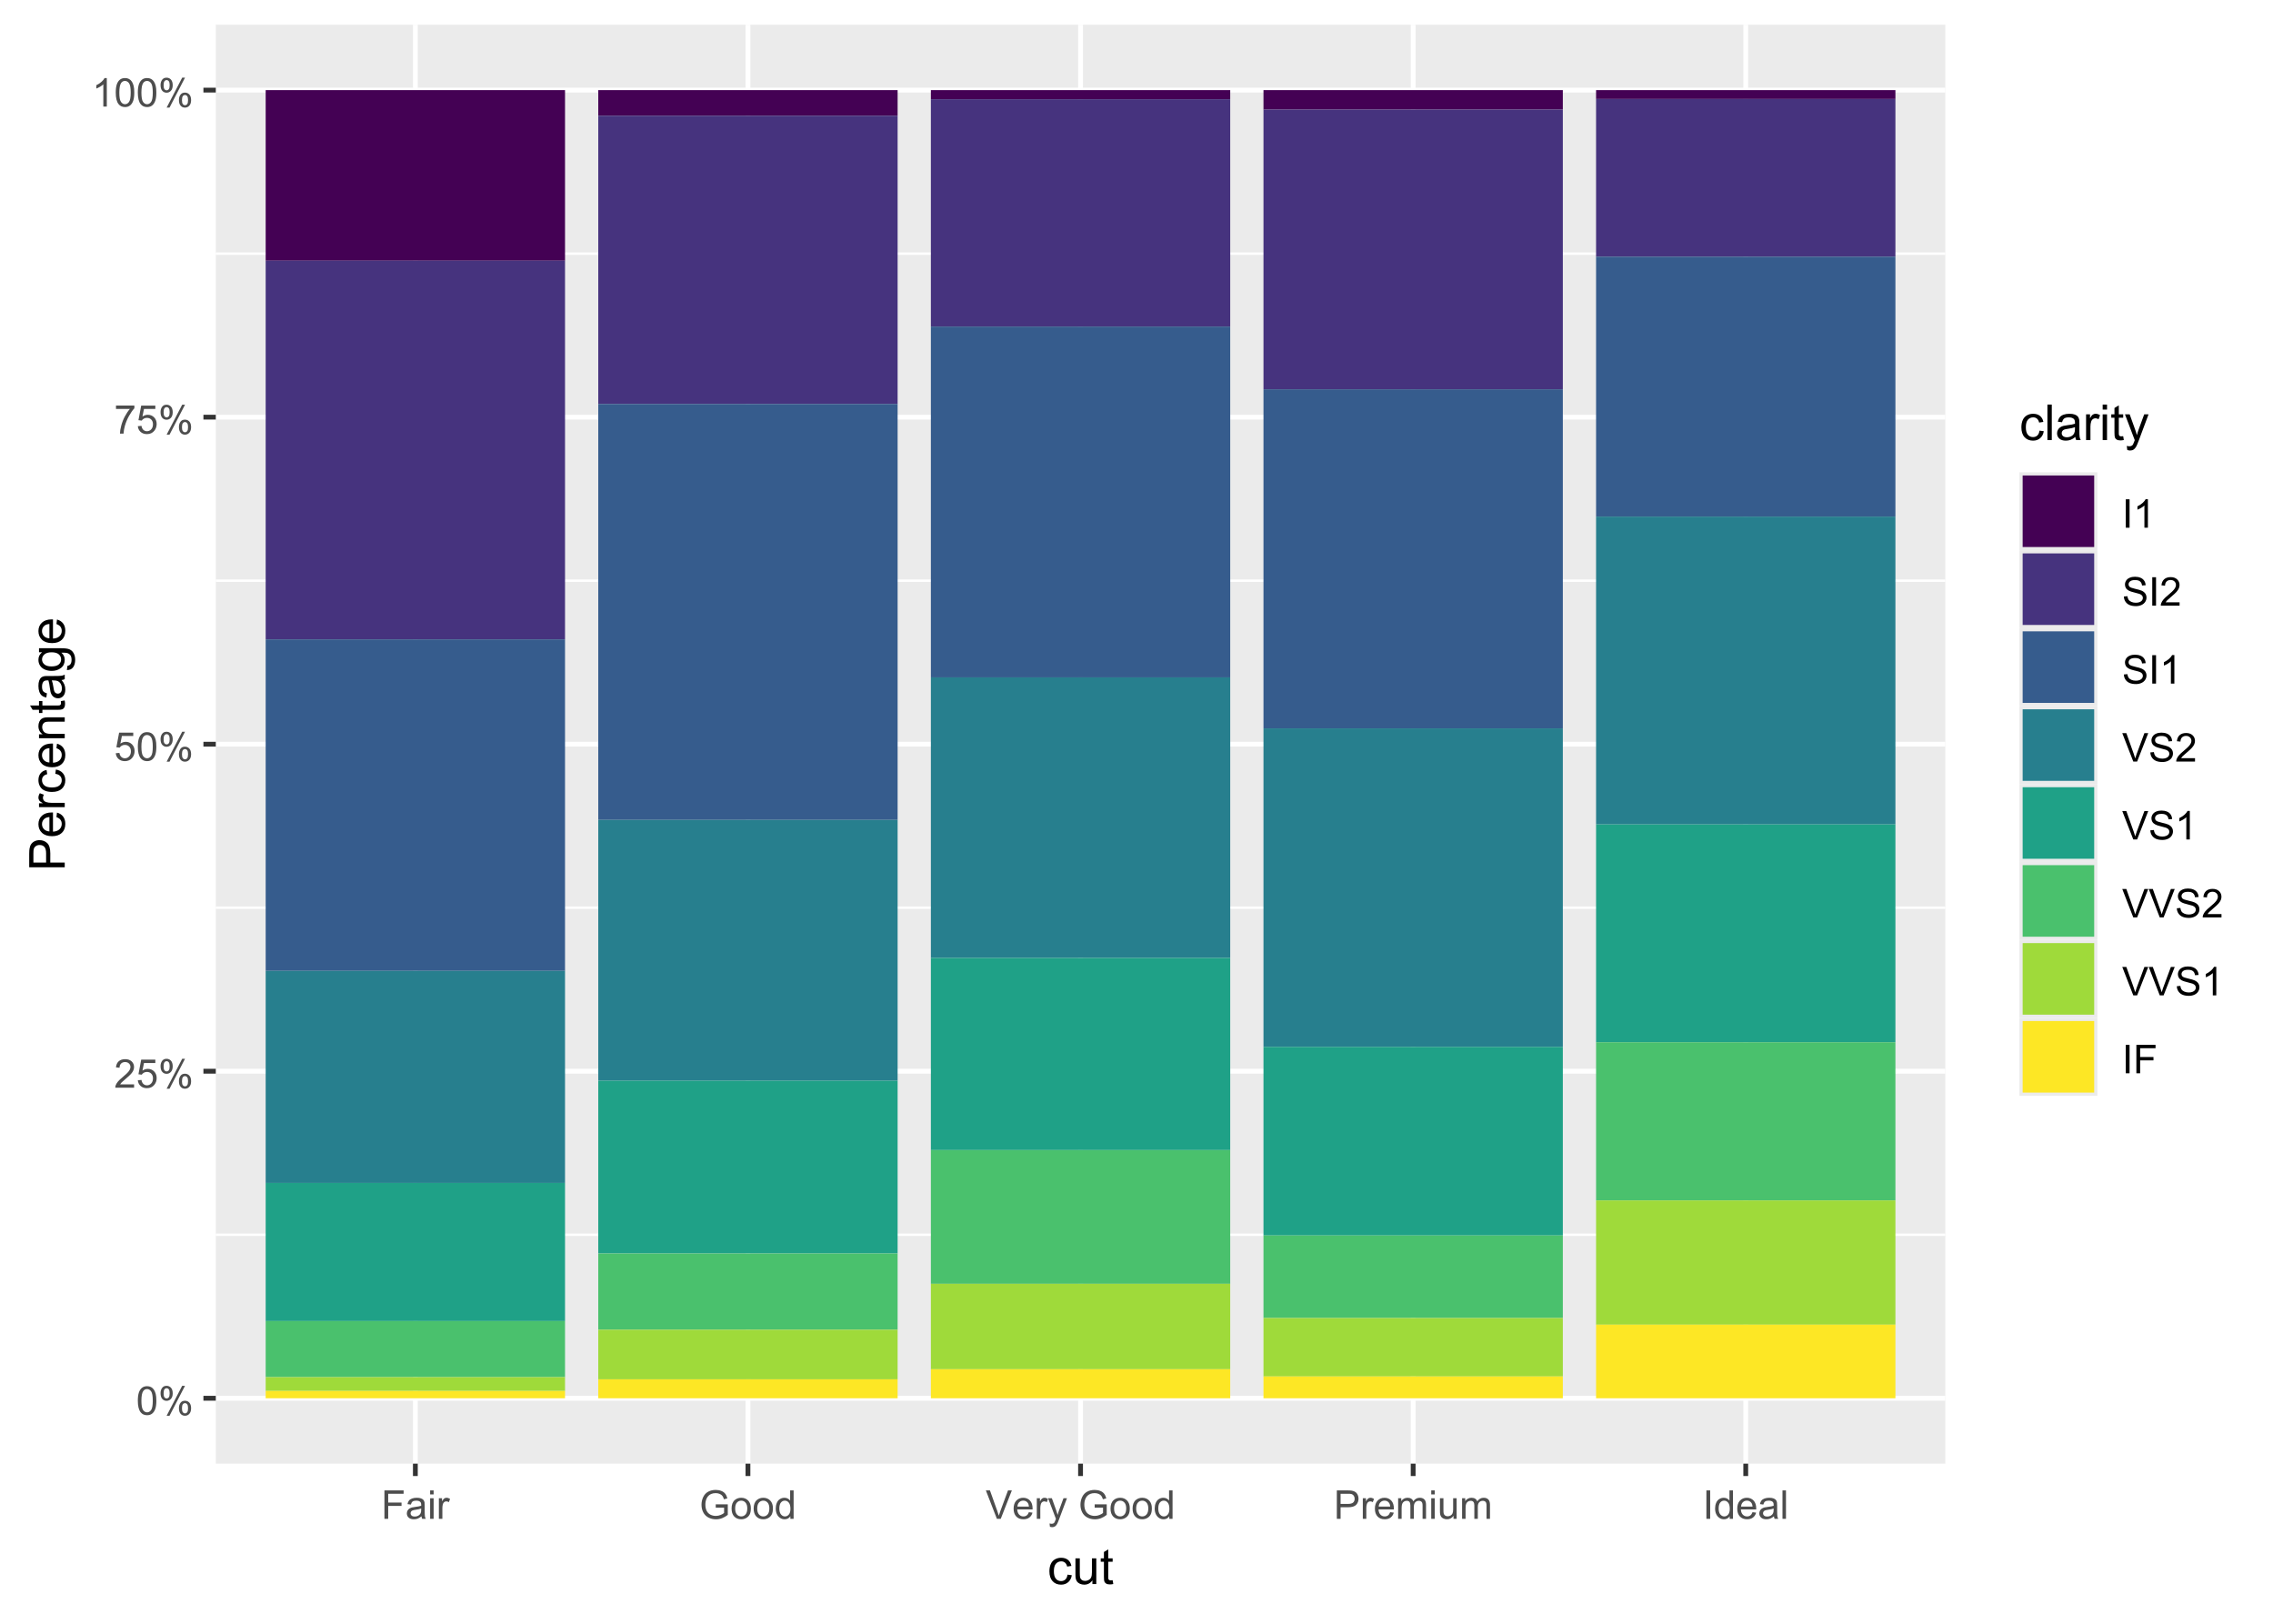 <?xml version="1.0" encoding="UTF-8"?>
<svg xmlns="http://www.w3.org/2000/svg" xmlns:xlink="http://www.w3.org/1999/xlink" width="504" height="360" viewBox="0 0 504 360">
<defs>
<g>
<g id="glyph-0-0">
<path d="M 0.367 -3.105 C 0.367 -3.852 0.441 -4.449 0.594 -4.906 C 0.75 -5.359 0.977 -5.711 1.277 -5.957 C 1.582 -6.203 1.961 -6.324 2.418 -6.324 C 2.758 -6.324 3.055 -6.258 3.309 -6.121 C 3.562 -5.984 3.773 -5.789 3.941 -5.531 C 4.105 -5.277 4.238 -4.965 4.332 -4.594 C 4.426 -4.227 4.473 -3.73 4.473 -3.105 C 4.473 -2.367 4.398 -1.77 4.246 -1.316 C 4.094 -0.863 3.867 -0.512 3.562 -0.266 C 3.262 -0.016 2.879 0.109 2.418 0.109 C 1.812 0.109 1.336 -0.109 0.988 -0.547 C 0.574 -1.07 0.367 -1.922 0.367 -3.105 M 1.16 -3.105 C 1.16 -2.074 1.281 -1.383 1.523 -1.043 C 1.766 -0.699 2.062 -0.527 2.418 -0.527 C 2.773 -0.527 3.074 -0.699 3.316 -1.043 C 3.559 -1.387 3.68 -2.074 3.68 -3.105 C 3.68 -4.145 3.559 -4.832 3.316 -5.172 C 3.074 -5.516 2.773 -5.684 2.41 -5.684 C 2.055 -5.684 1.773 -5.535 1.559 -5.234 C 1.293 -4.852 1.16 -4.141 1.16 -3.105 Z M 1.16 -3.105 "/>
</g>
<g id="glyph-0-1">
<path d="M 0.512 -4.785 C 0.512 -5.238 0.625 -5.617 0.852 -5.934 C 1.078 -6.25 1.406 -6.406 1.836 -6.406 C 2.23 -6.406 2.559 -6.266 2.816 -5.984 C 3.074 -5.703 3.207 -5.285 3.207 -4.738 C 3.207 -4.207 3.074 -3.797 2.812 -3.508 C 2.551 -3.219 2.227 -3.078 1.844 -3.078 C 1.461 -3.078 1.145 -3.219 0.891 -3.504 C 0.637 -3.785 0.512 -4.215 0.512 -4.785 M 1.855 -5.875 C 1.664 -5.875 1.504 -5.789 1.379 -5.625 C 1.25 -5.457 1.188 -5.152 1.188 -4.711 C 1.188 -4.305 1.25 -4.02 1.379 -3.855 C 1.508 -3.691 1.668 -3.609 1.855 -3.609 C 2.051 -3.609 2.211 -3.691 2.34 -3.859 C 2.469 -4.023 2.531 -4.328 2.531 -4.77 C 2.531 -5.176 2.465 -5.461 2.336 -5.625 C 2.207 -5.793 2.047 -5.875 1.855 -5.875 M 1.859 0.23 L 5.305 -6.406 L 5.934 -6.406 L 2.5 0.23 L 1.859 0.23 M 4.586 -1.477 C 4.586 -1.93 4.699 -2.312 4.926 -2.629 C 5.152 -2.941 5.48 -3.098 5.914 -3.098 C 6.309 -3.098 6.637 -2.957 6.895 -2.676 C 7.152 -2.395 7.281 -1.977 7.285 -1.43 C 7.281 -0.898 7.152 -0.488 6.891 -0.199 C 6.629 0.09 6.305 0.23 5.918 0.23 C 5.535 0.23 5.219 0.09 4.965 -0.195 C 4.711 -0.48 4.586 -0.906 4.586 -1.477 M 5.934 -2.566 C 5.738 -2.566 5.578 -2.48 5.449 -2.316 C 5.324 -2.148 5.258 -1.844 5.258 -1.402 C 5.258 -1 5.324 -0.715 5.453 -0.551 C 5.582 -0.383 5.742 -0.301 5.93 -0.301 C 6.129 -0.301 6.289 -0.383 6.418 -0.551 C 6.543 -0.715 6.609 -1.02 6.609 -1.461 C 6.609 -1.867 6.543 -2.152 6.414 -2.316 C 6.285 -2.484 6.125 -2.566 5.934 -2.566 Z M 5.934 -2.566 "/>
</g>
<g id="glyph-0-2">
<path d="M 4.43 -0.742 L 4.43 0 L 0.266 0 C 0.262 -0.188 0.289 -0.367 0.355 -0.539 C 0.461 -0.82 0.633 -1.102 0.867 -1.375 C 1.098 -1.648 1.438 -1.969 1.879 -2.328 C 2.562 -2.891 3.023 -3.336 3.266 -3.664 C 3.508 -3.992 3.625 -4.301 3.625 -4.594 C 3.625 -4.898 3.516 -5.16 3.297 -5.367 C 3.078 -5.578 2.793 -5.684 2.441 -5.684 C 2.066 -5.684 1.77 -5.574 1.547 -5.352 C 1.324 -5.125 1.211 -4.816 1.207 -4.422 L 0.414 -4.504 C 0.469 -5.098 0.672 -5.547 1.027 -5.859 C 1.383 -6.168 1.859 -6.324 2.457 -6.324 C 3.062 -6.324 3.539 -6.156 3.895 -5.824 C 4.246 -5.488 4.422 -5.07 4.422 -4.578 C 4.422 -4.324 4.371 -4.078 4.266 -3.832 C 4.164 -3.59 3.992 -3.332 3.754 -3.062 C 3.516 -2.793 3.117 -2.426 2.562 -1.957 C 2.098 -1.566 1.801 -1.301 1.668 -1.164 C 1.535 -1.023 1.426 -0.883 1.34 -0.742 Z M 4.43 -0.742 "/>
</g>
<g id="glyph-0-3">
<path d="M 0.367 -1.648 L 1.176 -1.719 C 1.238 -1.324 1.379 -1.027 1.598 -0.828 C 1.816 -0.629 2.078 -0.527 2.391 -0.527 C 2.762 -0.527 3.078 -0.668 3.336 -0.949 C 3.594 -1.23 3.723 -1.602 3.723 -2.066 C 3.723 -2.508 3.598 -2.855 3.348 -3.109 C 3.102 -3.367 2.777 -3.492 2.375 -3.492 C 2.125 -3.492 1.902 -3.438 1.703 -3.324 C 1.5 -3.211 1.344 -3.062 1.23 -2.883 L 0.504 -2.977 L 1.113 -6.215 L 4.246 -6.215 L 4.246 -5.473 L 1.73 -5.473 L 1.391 -3.781 C 1.77 -4.043 2.168 -4.176 2.582 -4.176 C 3.133 -4.176 3.598 -3.984 3.977 -3.605 C 4.352 -3.223 4.543 -2.734 4.543 -2.137 C 4.543 -1.566 4.375 -1.074 4.043 -0.656 C 3.641 -0.148 3.09 0.109 2.391 0.109 C 1.816 0.109 1.348 -0.055 0.984 -0.375 C 0.625 -0.695 0.418 -1.121 0.367 -1.648 Z M 0.367 -1.648 "/>
</g>
<g id="glyph-0-4">
<path d="M 0.418 -5.473 L 0.418 -6.219 L 4.496 -6.219 L 4.496 -5.617 C 4.094 -5.188 3.695 -4.621 3.301 -3.914 C 2.91 -3.207 2.605 -2.48 2.391 -1.73 C 2.234 -1.203 2.137 -0.629 2.094 0 L 1.297 0 C 1.305 -0.496 1.402 -1.094 1.59 -1.797 C 1.777 -2.496 2.043 -3.176 2.391 -3.828 C 2.738 -4.477 3.109 -5.027 3.504 -5.473 Z M 0.418 -5.473 "/>
</g>
<g id="glyph-0-5">
<path d="M 3.277 0 L 2.504 0 L 2.504 -4.93 C 2.32 -4.75 2.074 -4.574 1.773 -4.395 C 1.469 -4.219 1.199 -4.086 0.957 -3.996 L 0.957 -4.742 C 1.391 -4.945 1.77 -5.195 2.094 -5.484 C 2.418 -5.773 2.645 -6.055 2.781 -6.324 L 3.277 -6.324 Z M 3.277 0 "/>
</g>
<g id="glyph-0-6">
<path d="M 0.723 0 L 0.723 -6.301 L 4.973 -6.301 L 4.973 -5.555 L 1.555 -5.555 L 1.555 -3.605 L 4.512 -3.605 L 4.512 -2.863 L 1.555 -2.863 L 1.555 0 Z M 0.723 0 "/>
</g>
<g id="glyph-0-7">
<path d="M 3.559 -0.562 C 3.27 -0.32 2.996 -0.148 2.73 -0.047 C 2.465 0.055 2.18 0.102 1.879 0.102 C 1.375 0.102 0.992 -0.02 0.723 -0.266 C 0.453 -0.508 0.316 -0.82 0.316 -1.203 C 0.316 -1.426 0.367 -1.629 0.469 -1.816 C 0.57 -2 0.707 -2.148 0.871 -2.262 C 1.035 -2.371 1.219 -2.457 1.426 -2.516 C 1.578 -2.555 1.809 -2.594 2.113 -2.629 C 2.738 -2.703 3.199 -2.793 3.492 -2.895 C 3.496 -3.004 3.496 -3.07 3.496 -3.098 C 3.496 -3.414 3.426 -3.637 3.277 -3.766 C 3.082 -3.938 2.789 -4.027 2.398 -4.027 C 2.035 -4.027 1.766 -3.961 1.594 -3.836 C 1.418 -3.707 1.289 -3.48 1.207 -3.16 L 0.453 -3.262 C 0.52 -3.586 0.633 -3.848 0.789 -4.047 C 0.949 -4.246 1.176 -4.398 1.473 -4.504 C 1.773 -4.613 2.117 -4.668 2.508 -4.668 C 2.898 -4.668 3.215 -4.621 3.461 -4.527 C 3.703 -4.438 3.883 -4.32 3.996 -4.184 C 4.109 -4.043 4.191 -3.867 4.238 -3.656 C 4.262 -3.523 4.273 -3.289 4.273 -2.945 L 4.273 -1.914 C 4.273 -1.191 4.293 -0.738 4.324 -0.547 C 4.359 -0.355 4.422 -0.176 4.52 0 L 3.711 0 C 3.633 -0.16 3.582 -0.348 3.559 -0.562 M 3.492 -2.289 C 3.211 -2.176 2.793 -2.078 2.23 -2 C 1.91 -1.953 1.688 -1.902 1.555 -1.844 C 1.422 -1.785 1.32 -1.703 1.25 -1.594 C 1.18 -1.48 1.145 -1.359 1.145 -1.227 C 1.145 -1.02 1.223 -0.848 1.379 -0.711 C 1.535 -0.57 1.762 -0.504 2.062 -0.504 C 2.359 -0.504 2.625 -0.566 2.859 -0.699 C 3.09 -0.828 3.262 -1.008 3.367 -1.234 C 3.453 -1.406 3.492 -1.664 3.492 -2.008 Z M 3.492 -2.289 "/>
</g>
<g id="glyph-0-8">
<path d="M 0.586 -5.41 L 0.586 -6.301 L 1.359 -6.301 L 1.359 -5.41 L 0.586 -5.41 M 0.586 0 L 0.586 -4.562 L 1.359 -4.562 L 1.359 0 Z M 0.586 0 "/>
</g>
<g id="glyph-0-9">
<path d="M 0.57 0 L 0.57 -4.562 L 1.266 -4.562 L 1.266 -3.871 C 1.445 -4.195 1.609 -4.41 1.758 -4.512 C 1.91 -4.613 2.074 -4.668 2.258 -4.668 C 2.516 -4.668 2.781 -4.582 3.051 -4.418 L 2.785 -3.699 C 2.594 -3.812 2.406 -3.867 2.219 -3.867 C 2.047 -3.867 1.895 -3.816 1.762 -3.715 C 1.629 -3.613 1.531 -3.473 1.473 -3.293 C 1.387 -3.016 1.344 -2.715 1.344 -2.391 L 1.344 0 Z M 0.57 0 "/>
</g>
<g id="glyph-0-10">
<path d="M 3.625 -2.469 L 3.625 -3.211 L 6.297 -3.215 L 6.297 -0.875 C 5.887 -0.551 5.461 -0.305 5.027 -0.141 C 4.594 0.023 4.145 0.109 3.688 0.109 C 3.066 0.109 2.504 -0.023 2 -0.289 C 1.496 -0.555 1.113 -0.938 0.855 -1.441 C 0.598 -1.941 0.469 -2.5 0.469 -3.121 C 0.469 -3.734 0.598 -4.305 0.852 -4.836 C 1.109 -5.367 1.477 -5.762 1.961 -6.02 C 2.441 -6.277 2.996 -6.406 3.621 -6.406 C 4.078 -6.406 4.488 -6.332 4.859 -6.184 C 5.227 -6.039 5.516 -5.832 5.723 -5.57 C 5.934 -5.305 6.09 -4.961 6.199 -4.539 L 5.449 -4.332 C 5.355 -4.652 5.238 -4.902 5.098 -5.086 C 4.957 -5.27 4.754 -5.418 4.496 -5.527 C 4.234 -5.637 3.945 -5.695 3.625 -5.695 C 3.246 -5.695 2.918 -5.637 2.637 -5.52 C 2.359 -5.402 2.137 -5.25 1.965 -5.062 C 1.797 -4.871 1.664 -4.664 1.57 -4.438 C 1.406 -4.051 1.328 -3.625 1.328 -3.172 C 1.328 -2.609 1.426 -2.141 1.617 -1.762 C 1.812 -1.383 2.094 -1.102 2.461 -0.918 C 2.832 -0.734 3.223 -0.645 3.641 -0.645 C 4 -0.645 4.352 -0.715 4.695 -0.852 C 5.039 -0.992 5.301 -1.141 5.477 -1.297 L 5.477 -2.469 Z M 3.625 -2.469 "/>
</g>
<g id="glyph-0-11">
<path d="M 0.293 -2.281 C 0.293 -3.125 0.527 -3.754 0.996 -4.16 C 1.391 -4.496 1.867 -4.668 2.434 -4.668 C 3.059 -4.668 3.57 -4.461 3.969 -4.051 C 4.367 -3.641 4.566 -3.07 4.566 -2.348 C 4.566 -1.758 4.48 -1.297 4.305 -0.961 C 4.129 -0.625 3.871 -0.363 3.535 -0.176 C 3.199 0.012 2.832 0.102 2.434 0.102 C 1.793 0.102 1.277 -0.102 0.883 -0.512 C 0.488 -0.922 0.293 -1.512 0.293 -2.281 M 1.086 -2.281 C 1.086 -1.699 1.215 -1.258 1.469 -0.969 C 1.723 -0.68 2.047 -0.531 2.434 -0.531 C 2.816 -0.531 3.137 -0.68 3.391 -0.973 C 3.645 -1.262 3.773 -1.707 3.773 -2.309 C 3.773 -2.871 3.645 -3.301 3.387 -3.59 C 3.133 -3.879 2.812 -4.027 2.434 -4.027 C 2.047 -4.027 1.723 -3.883 1.469 -3.594 C 1.215 -3.305 1.086 -2.867 1.086 -2.281 Z M 1.086 -2.281 "/>
</g>
<g id="glyph-0-12">
<path d="M 3.539 0 L 3.539 -0.574 C 3.25 -0.125 2.824 0.102 2.266 0.102 C 1.902 0.102 1.566 0.004 1.262 -0.199 C 0.957 -0.398 0.719 -0.68 0.551 -1.039 C 0.383 -1.398 0.301 -1.809 0.301 -2.277 C 0.301 -2.734 0.375 -3.145 0.527 -3.516 C 0.68 -3.887 0.906 -4.172 1.211 -4.371 C 1.516 -4.566 1.855 -4.668 2.23 -4.668 C 2.504 -4.668 2.75 -4.609 2.965 -4.492 C 3.18 -4.375 3.355 -4.227 3.488 -4.039 L 3.488 -6.301 L 4.258 -6.301 L 4.258 0 L 3.539 0 M 1.094 -2.277 C 1.094 -1.691 1.219 -1.258 1.465 -0.969 C 1.711 -0.676 2.004 -0.531 2.336 -0.531 C 2.676 -0.531 2.961 -0.672 3.199 -0.949 C 3.434 -1.223 3.555 -1.645 3.555 -2.211 C 3.555 -2.836 3.434 -3.297 3.191 -3.59 C 2.953 -3.879 2.656 -4.027 2.305 -4.027 C 1.961 -4.027 1.672 -3.887 1.441 -3.605 C 1.211 -3.324 1.094 -2.883 1.094 -2.277 Z M 1.094 -2.277 "/>
</g>
<g id="glyph-0-13">
<path d="M 2.48 0 L 0.039 -6.301 L 0.941 -6.301 L 2.578 -1.723 C 2.711 -1.355 2.82 -1.012 2.91 -0.691 C 3.008 -1.035 3.121 -1.379 3.25 -1.723 L 4.949 -6.301 L 5.801 -6.301 L 3.336 0 Z M 2.48 0 "/>
</g>
<g id="glyph-0-14">
<path d="M 3.703 -1.469 L 4.504 -1.371 C 4.379 -0.902 4.145 -0.543 3.805 -0.285 C 3.461 -0.027 3.027 0.102 2.496 0.102 C 1.828 0.102 1.301 -0.102 0.91 -0.512 C 0.52 -0.926 0.32 -1.5 0.32 -2.242 C 0.32 -3.012 0.52 -3.605 0.914 -4.031 C 1.312 -4.453 1.824 -4.668 2.453 -4.668 C 3.062 -4.668 3.562 -4.457 3.949 -4.043 C 4.336 -3.629 4.527 -3.043 4.527 -2.289 C 4.527 -2.246 4.527 -2.176 4.523 -2.086 L 1.121 -2.086 C 1.148 -1.582 1.293 -1.199 1.547 -0.934 C 1.801 -0.664 2.121 -0.531 2.5 -0.531 C 2.785 -0.531 3.027 -0.605 3.227 -0.758 C 3.426 -0.906 3.586 -1.145 3.703 -1.469 M 1.164 -2.719 L 3.711 -2.719 C 3.68 -3.105 3.582 -3.391 3.422 -3.582 C 3.176 -3.883 2.855 -4.031 2.461 -4.031 C 2.105 -4.031 1.809 -3.91 1.566 -3.676 C 1.324 -3.438 1.191 -3.117 1.164 -2.719 Z M 1.164 -2.719 "/>
</g>
<g id="glyph-0-15">
<path d="M 0.547 1.758 L 0.461 1.031 C 0.629 1.078 0.777 1.102 0.902 1.102 C 1.074 1.102 1.211 1.07 1.316 1.016 C 1.418 0.957 1.504 0.875 1.57 0.773 C 1.617 0.695 1.695 0.504 1.805 0.199 C 1.82 0.156 1.844 0.09 1.875 0.008 L 0.141 -4.562 L 0.977 -4.562 L 1.926 -1.922 C 2.047 -1.586 2.16 -1.234 2.258 -0.863 C 2.344 -1.219 2.449 -1.566 2.574 -1.902 L 3.551 -4.562 L 4.324 -4.562 L 2.586 0.078 C 2.402 0.578 2.258 0.926 2.152 1.113 C 2.016 1.367 1.859 1.555 1.68 1.672 C 1.504 1.793 1.289 1.852 1.043 1.852 C 0.895 1.852 0.73 1.82 0.547 1.758 Z M 0.547 1.758 "/>
</g>
<g id="glyph-0-16">
</g>
<g id="glyph-0-17">
<path d="M 0.68 0 L 0.68 -6.301 L 3.055 -6.301 C 3.473 -6.301 3.793 -6.277 4.012 -6.238 C 4.324 -6.188 4.582 -6.09 4.789 -5.945 C 5 -5.801 5.168 -5.598 5.297 -5.336 C 5.422 -5.074 5.488 -4.789 5.488 -4.477 C 5.488 -3.941 5.316 -3.488 4.977 -3.117 C 4.637 -2.746 4.02 -2.562 3.129 -2.562 L 1.512 -2.562 L 1.512 0 L 0.68 0 M 1.512 -3.305 L 3.141 -3.305 C 3.68 -3.305 4.062 -3.406 4.289 -3.605 C 4.516 -3.805 4.629 -4.086 4.629 -4.453 C 4.629 -4.715 4.562 -4.941 4.43 -5.129 C 4.293 -5.316 4.121 -5.441 3.902 -5.5 C 3.762 -5.539 3.504 -5.555 3.125 -5.555 L 1.512 -5.555 Z M 1.512 -3.305 "/>
</g>
<g id="glyph-0-18">
<path d="M 0.578 0 L 0.578 -4.562 L 1.273 -4.562 L 1.273 -3.922 C 1.414 -4.148 1.605 -4.328 1.844 -4.461 C 2.082 -4.598 2.352 -4.668 2.656 -4.668 C 2.992 -4.668 3.27 -4.598 3.488 -4.457 C 3.703 -4.316 3.855 -4.121 3.945 -3.867 C 4.305 -4.398 4.773 -4.668 5.355 -4.668 C 5.805 -4.668 6.156 -4.543 6.398 -4.289 C 6.641 -4.039 6.762 -3.652 6.762 -3.133 L 6.762 0 L 5.996 0 L 5.996 -2.875 C 5.996 -3.184 5.969 -3.406 5.918 -3.543 C 5.867 -3.68 5.777 -3.789 5.645 -3.871 C 5.516 -3.953 5.359 -3.996 5.184 -3.996 C 4.859 -3.996 4.594 -3.891 4.383 -3.676 C 4.172 -3.461 4.066 -3.121 4.066 -2.652 L 4.066 0 L 3.293 0 L 3.293 -2.965 C 3.293 -3.309 3.227 -3.566 3.102 -3.738 C 2.977 -3.91 2.77 -3.996 2.484 -3.996 C 2.266 -3.996 2.066 -3.938 1.879 -3.824 C 1.695 -3.711 1.562 -3.543 1.477 -3.32 C 1.395 -3.102 1.352 -2.781 1.352 -2.367 L 1.352 0 Z M 0.578 0 "/>
</g>
<g id="glyph-0-19">
<path d="M 3.57 0 L 3.57 -0.672 C 3.215 -0.156 2.734 0.102 2.121 0.102 C 1.852 0.102 1.602 0.051 1.367 -0.051 C 1.137 -0.156 0.961 -0.285 0.848 -0.441 C 0.734 -0.598 0.656 -0.789 0.609 -1.016 C 0.578 -1.164 0.562 -1.406 0.562 -1.734 L 0.562 -4.562 L 1.336 -4.562 L 1.336 -2.031 C 1.336 -1.629 1.352 -1.355 1.383 -1.215 C 1.434 -1.012 1.535 -0.852 1.691 -0.738 C 1.852 -0.621 2.047 -0.562 2.277 -0.562 C 2.508 -0.562 2.727 -0.621 2.93 -0.742 C 3.133 -0.859 3.277 -1.023 3.363 -1.227 C 3.445 -1.43 3.488 -1.73 3.488 -2.117 L 3.488 -4.562 L 4.262 -4.562 L 4.262 0 Z M 3.57 0 "/>
</g>
<g id="glyph-0-20">
<path d="M 0.82 0 L 0.82 -6.301 L 1.656 -6.301 L 1.656 0 Z M 0.82 0 "/>
</g>
<g id="glyph-0-21">
<path d="M 0.562 0 L 0.562 -6.301 L 1.336 -6.301 L 1.336 0 Z M 0.562 0 "/>
</g>
<g id="glyph-0-22">
<path d="M 0.395 -2.023 L 1.18 -2.094 C 1.219 -1.777 1.305 -1.52 1.441 -1.316 C 1.578 -1.113 1.789 -0.953 2.074 -0.828 C 2.363 -0.703 2.684 -0.641 3.043 -0.641 C 3.359 -0.641 3.641 -0.688 3.883 -0.781 C 4.129 -0.875 4.309 -1.008 4.43 -1.172 C 4.547 -1.336 4.605 -1.516 4.605 -1.711 C 4.605 -1.906 4.551 -2.082 4.434 -2.227 C 4.32 -2.375 4.129 -2.5 3.867 -2.602 C 3.699 -2.664 3.324 -2.77 2.746 -2.906 C 2.168 -3.047 1.762 -3.176 1.531 -3.301 C 1.23 -3.457 1.004 -3.652 0.855 -3.887 C 0.711 -4.121 0.637 -4.383 0.637 -4.672 C 0.637 -4.988 0.727 -5.285 0.906 -5.562 C 1.086 -5.84 1.352 -6.047 1.699 -6.191 C 2.043 -6.336 2.43 -6.406 2.852 -6.406 C 3.32 -6.406 3.73 -6.332 4.09 -6.18 C 4.445 -6.031 4.719 -5.809 4.91 -5.516 C 5.102 -5.227 5.207 -4.895 5.219 -4.523 L 4.422 -4.465 C 4.379 -4.863 4.234 -5.164 3.984 -5.367 C 3.738 -5.57 3.371 -5.672 2.887 -5.672 C 2.383 -5.672 2.016 -5.578 1.785 -5.395 C 1.555 -5.211 1.441 -4.988 1.441 -4.727 C 1.441 -4.5 1.52 -4.312 1.684 -4.168 C 1.844 -4.023 2.266 -3.871 2.941 -3.719 C 3.617 -3.566 4.082 -3.434 4.336 -3.316 C 4.703 -3.148 4.973 -2.934 5.148 -2.676 C 5.324 -2.414 5.41 -2.117 5.41 -1.777 C 5.41 -1.445 5.312 -1.129 5.121 -0.832 C 4.93 -0.535 4.652 -0.305 4.293 -0.141 C 3.934 0.023 3.531 0.109 3.082 0.109 C 2.512 0.109 2.031 0.023 1.648 -0.141 C 1.262 -0.309 0.961 -0.559 0.742 -0.891 C 0.523 -1.227 0.406 -1.602 0.395 -2.023 Z M 0.395 -2.023 "/>
</g>
<g id="glyph-1-0">
<path d="M 4.445 -2.09 L 5.398 -1.965 C 5.293 -1.312 5.027 -0.797 4.602 -0.426 C 4.172 -0.055 3.648 0.129 3.023 0.129 C 2.242 0.129 1.617 -0.125 1.141 -0.637 C 0.668 -1.148 0.43 -1.879 0.43 -2.832 C 0.43 -3.445 0.531 -3.984 0.734 -4.445 C 0.941 -4.91 1.25 -5.254 1.668 -5.488 C 2.086 -5.719 2.539 -5.832 3.031 -5.832 C 3.648 -5.832 4.156 -5.676 4.551 -5.363 C 4.941 -5.051 5.195 -4.605 5.305 -4.027 L 4.367 -3.883 C 4.277 -4.266 4.117 -4.555 3.891 -4.75 C 3.664 -4.941 3.391 -5.039 3.066 -5.039 C 2.578 -5.039 2.184 -4.863 1.879 -4.516 C 1.574 -4.164 1.422 -3.613 1.422 -2.859 C 1.422 -2.09 1.57 -1.535 1.863 -1.188 C 2.156 -0.84 2.539 -0.664 3.012 -0.664 C 3.395 -0.664 3.711 -0.781 3.965 -1.016 C 4.219 -1.246 4.379 -1.605 4.445 -2.09 Z M 4.445 -2.09 "/>
</g>
<g id="glyph-1-1">
<path d="M 4.465 0 L 4.465 -0.836 C 4.02 -0.195 3.414 0.129 2.652 0.129 C 2.316 0.129 2.004 0.062 1.711 -0.062 C 1.418 -0.195 1.203 -0.355 1.062 -0.551 C 0.918 -0.746 0.82 -0.984 0.762 -1.266 C 0.723 -1.457 0.703 -1.758 0.703 -2.172 L 0.703 -5.703 L 1.672 -5.703 L 1.672 -2.539 C 1.672 -2.035 1.691 -1.695 1.73 -1.52 C 1.789 -1.266 1.918 -1.066 2.117 -0.922 C 2.312 -0.777 2.555 -0.703 2.848 -0.703 C 3.137 -0.703 3.41 -0.777 3.664 -0.926 C 3.918 -1.074 4.098 -1.277 4.203 -1.535 C 4.309 -1.789 4.359 -2.16 4.359 -2.648 L 4.359 -5.703 L 5.328 -5.703 L 5.328 0 Z M 4.465 0 "/>
</g>
<g id="glyph-1-2">
<path d="M 2.836 -0.863 L 2.977 -0.012 C 2.703 0.047 2.461 0.074 2.246 0.074 C 1.895 0.074 1.621 0.02 1.43 -0.09 C 1.234 -0.203 1.098 -0.348 1.02 -0.527 C 0.941 -0.711 0.902 -1.09 0.902 -1.672 L 0.902 -4.953 L 0.195 -4.953 L 0.195 -5.703 L 0.902 -5.703 L 0.902 -7.117 L 1.863 -7.695 L 1.863 -5.703 L 2.836 -5.703 L 2.836 -4.953 L 1.863 -4.953 L 1.863 -1.617 C 1.863 -1.34 1.879 -1.164 1.914 -1.086 C 1.949 -1.008 2.004 -0.945 2.082 -0.898 C 2.16 -0.852 2.27 -0.828 2.41 -0.828 C 2.52 -0.828 2.66 -0.84 2.836 -0.863 Z M 2.836 -0.863 "/>
</g>
<g id="glyph-1-3">
<path d="M 0.703 0 L 0.703 -7.875 L 1.672 -7.875 L 1.672 0 Z M 0.703 0 "/>
</g>
<g id="glyph-1-4">
<path d="M 4.445 -0.703 C 4.09 -0.398 3.746 -0.184 3.414 -0.059 C 3.082 0.066 2.727 0.129 2.348 0.129 C 1.719 0.129 1.238 -0.023 0.902 -0.332 C 0.566 -0.637 0.398 -1.027 0.398 -1.504 C 0.398 -1.781 0.461 -2.039 0.59 -2.27 C 0.715 -2.5 0.883 -2.688 1.086 -2.824 C 1.293 -2.965 1.523 -3.07 1.781 -3.141 C 1.973 -3.191 2.258 -3.242 2.641 -3.289 C 3.422 -3.379 3.996 -3.492 4.367 -3.621 C 4.371 -3.754 4.371 -3.836 4.371 -3.871 C 4.371 -4.266 4.281 -4.543 4.098 -4.703 C 3.852 -4.922 3.484 -5.031 2.996 -5.031 C 2.543 -5.031 2.207 -4.953 1.988 -4.793 C 1.773 -4.633 1.613 -4.352 1.508 -3.949 L 0.562 -4.078 C 0.648 -4.48 0.793 -4.809 0.988 -5.059 C 1.184 -5.305 1.469 -5.496 1.844 -5.633 C 2.215 -5.766 2.645 -5.832 3.137 -5.832 C 3.625 -5.832 4.02 -5.777 4.324 -5.66 C 4.629 -5.547 4.852 -5.402 4.996 -5.23 C 5.137 -5.055 5.238 -4.836 5.297 -4.57 C 5.328 -4.406 5.344 -4.109 5.344 -3.68 L 5.344 -2.391 C 5.344 -1.492 5.363 -0.922 5.406 -0.684 C 5.445 -0.445 5.527 -0.219 5.648 0 L 4.641 0 C 4.539 -0.199 4.477 -0.434 4.445 -0.703 M 4.367 -2.863 C 4.016 -2.719 3.488 -2.598 2.789 -2.496 C 2.391 -2.441 2.109 -2.375 1.945 -2.305 C 1.781 -2.234 1.652 -2.129 1.562 -1.988 C 1.473 -1.852 1.43 -1.699 1.43 -1.531 C 1.43 -1.273 1.527 -1.059 1.723 -0.887 C 1.918 -0.715 2.203 -0.629 2.578 -0.629 C 2.949 -0.629 3.281 -0.711 3.57 -0.871 C 3.863 -1.035 4.074 -1.258 4.211 -1.543 C 4.316 -1.762 4.367 -2.082 4.367 -2.508 Z M 4.367 -2.863 "/>
</g>
<g id="glyph-1-5">
<path d="M 0.715 0 L 0.715 -5.703 L 1.586 -5.703 L 1.586 -4.84 C 1.805 -5.242 2.012 -5.512 2.199 -5.641 C 2.387 -5.77 2.594 -5.832 2.82 -5.832 C 3.145 -5.832 3.477 -5.73 3.812 -5.523 L 3.48 -4.625 C 3.242 -4.766 3.008 -4.832 2.773 -4.836 C 2.559 -4.832 2.371 -4.77 2.203 -4.645 C 2.035 -4.516 1.914 -4.34 1.844 -4.113 C 1.734 -3.77 1.68 -3.395 1.68 -2.984 L 1.68 0 Z M 0.715 0 "/>
</g>
<g id="glyph-1-6">
<path d="M 0.73 -6.762 L 0.73 -7.875 L 1.695 -7.875 L 1.695 -6.762 L 0.73 -6.762 M 0.73 0 L 0.73 -5.703 L 1.695 -5.703 L 1.695 0 Z M 0.73 0 "/>
</g>
<g id="glyph-1-7">
<path d="M 0.684 2.195 L 0.574 1.289 C 0.785 1.348 0.969 1.375 1.129 1.375 C 1.344 1.375 1.516 1.34 1.645 1.266 C 1.773 1.195 1.879 1.094 1.961 0.969 C 2.02 0.871 2.121 0.629 2.258 0.246 C 2.273 0.195 2.301 0.113 2.344 0.012 L 0.176 -5.703 L 1.219 -5.703 L 2.406 -2.402 C 2.559 -1.98 2.699 -1.543 2.82 -1.078 C 2.93 -1.523 3.062 -1.957 3.219 -2.379 L 4.438 -5.703 L 5.402 -5.703 L 3.234 0.098 C 3 0.723 2.82 1.156 2.691 1.391 C 2.52 1.711 2.32 1.945 2.102 2.094 C 1.879 2.242 1.613 2.316 1.305 2.316 C 1.117 2.316 0.91 2.277 0.684 2.195 Z M 0.684 2.195 "/>
</g>
<g id="glyph-2-0">
<path d="M 0 -0.848 L -7.875 -0.848 L -7.875 -3.82 C -7.875 -4.34 -7.848 -4.742 -7.797 -5.016 C -7.734 -5.402 -7.613 -5.727 -7.43 -5.988 C -7.25 -6.25 -6.996 -6.461 -6.672 -6.621 C -6.344 -6.777 -5.988 -6.859 -5.598 -6.859 C -4.926 -6.859 -4.359 -6.645 -3.898 -6.219 C -3.434 -5.793 -3.199 -5.023 -3.199 -3.91 L -3.203 -1.891 L 0 -1.891 L 0 -0.848 M -4.129 -1.891 L -4.129 -3.926 C -4.129 -4.598 -4.254 -5.078 -4.508 -5.359 C -4.758 -5.645 -5.109 -5.785 -5.562 -5.785 C -5.895 -5.785 -6.176 -5.703 -6.41 -5.535 C -6.645 -5.367 -6.801 -5.148 -6.875 -4.875 C -6.922 -4.703 -6.945 -4.379 -6.945 -3.906 L -6.945 -1.891 Z M -4.129 -1.891 "/>
</g>
<g id="glyph-2-1">
<path d="M -1.836 -4.629 L -1.715 -5.629 C -1.129 -5.473 -0.676 -5.18 -0.355 -4.754 C -0.031 -4.328 0.129 -3.781 0.129 -3.121 C 0.129 -2.285 -0.129 -1.625 -0.641 -1.137 C -1.156 -0.648 -1.875 -0.402 -2.805 -0.402 C -3.762 -0.402 -4.508 -0.648 -5.039 -1.145 C -5.566 -1.637 -5.832 -2.277 -5.832 -3.066 C -5.832 -3.828 -5.574 -4.453 -5.055 -4.938 C -4.535 -5.418 -3.805 -5.66 -2.863 -5.66 C -2.805 -5.66 -2.719 -5.66 -2.605 -5.656 L -2.605 -1.402 C -1.977 -1.438 -1.5 -1.613 -1.164 -1.934 C -0.832 -2.254 -0.664 -2.648 -0.664 -3.125 C -0.664 -3.48 -0.758 -3.781 -0.945 -4.035 C -1.133 -4.285 -1.43 -4.484 -1.836 -4.629 M -3.398 -1.457 L -3.398 -4.641 C -3.879 -4.598 -4.238 -4.477 -4.48 -4.273 C -4.852 -3.969 -5.039 -3.566 -5.039 -3.078 C -5.039 -2.633 -4.891 -2.262 -4.594 -1.957 C -4.297 -1.656 -3.898 -1.488 -3.398 -1.457 Z M -3.398 -1.457 "/>
</g>
<g id="glyph-2-2">
<path d="M 0 -0.715 L -5.703 -0.715 L -5.703 -1.586 L -4.84 -1.586 C -5.242 -1.805 -5.512 -2.012 -5.641 -2.199 C -5.77 -2.387 -5.832 -2.594 -5.832 -2.82 C -5.832 -3.145 -5.73 -3.477 -5.523 -3.812 L -4.625 -3.48 C -4.766 -3.246 -4.832 -3.008 -4.836 -2.773 C -4.832 -2.559 -4.77 -2.371 -4.645 -2.203 C -4.516 -2.035 -4.34 -1.914 -4.113 -1.844 C -3.77 -1.734 -3.395 -1.68 -2.984 -1.68 L 0 -1.68 Z M 0 -0.715 "/>
</g>
<g id="glyph-2-3">
<path d="M -2.09 -4.445 L -1.965 -5.398 C -1.309 -5.293 -0.797 -5.027 -0.426 -4.602 C -0.055 -4.172 0.129 -3.648 0.129 -3.023 C 0.129 -2.242 -0.125 -1.617 -0.637 -1.141 C -1.148 -0.668 -1.879 -0.43 -2.832 -0.43 C -3.445 -0.43 -3.984 -0.531 -4.445 -0.734 C -4.91 -0.941 -5.254 -1.25 -5.488 -1.668 C -5.719 -2.086 -5.832 -2.539 -5.832 -3.031 C -5.832 -3.648 -5.676 -4.156 -5.363 -4.551 C -5.051 -4.941 -4.605 -5.195 -4.027 -5.305 L -3.883 -4.367 C -4.266 -4.277 -4.555 -4.117 -4.75 -3.891 C -4.941 -3.664 -5.039 -3.391 -5.039 -3.066 C -5.039 -2.578 -4.863 -2.184 -4.516 -1.879 C -4.164 -1.574 -3.613 -1.422 -2.859 -1.422 C -2.09 -1.422 -1.535 -1.57 -1.188 -1.863 C -0.84 -2.156 -0.664 -2.539 -0.664 -3.012 C -0.664 -3.395 -0.781 -3.711 -1.016 -3.965 C -1.246 -4.219 -1.605 -4.379 -2.09 -4.445 Z M -2.09 -4.445 "/>
</g>
<g id="glyph-2-4">
<path d="M 0 -0.727 L -5.703 -0.727 L -5.703 -1.594 L -4.895 -1.594 C -5.52 -2.016 -5.832 -2.621 -5.832 -3.41 C -5.832 -3.754 -5.77 -4.07 -5.648 -4.359 C -5.523 -4.648 -5.363 -4.863 -5.16 -5.008 C -4.961 -5.148 -4.723 -5.25 -4.445 -5.305 C -4.27 -5.344 -3.953 -5.359 -3.508 -5.359 L 0 -5.359 L 0 -4.395 L -3.469 -4.395 C -3.863 -4.395 -4.156 -4.355 -4.352 -4.281 C -4.547 -4.207 -4.703 -4.07 -4.82 -3.879 C -4.938 -3.688 -4.996 -3.465 -4.996 -3.207 C -4.996 -2.793 -4.863 -2.438 -4.602 -2.141 C -4.34 -1.84 -3.844 -1.691 -3.117 -1.691 L 0 -1.691 Z M 0 -0.727 "/>
</g>
<g id="glyph-2-5">
<path d="M -0.863 -2.836 L -0.012 -2.977 C 0.047 -2.703 0.074 -2.461 0.074 -2.246 C 0.074 -1.895 0.02 -1.621 -0.09 -1.43 C -0.203 -1.234 -0.348 -1.098 -0.527 -1.02 C -0.711 -0.941 -1.09 -0.902 -1.672 -0.902 L -4.953 -0.902 L -4.953 -0.195 L -5.703 -0.195 L -5.703 -0.902 L -7.117 -0.902 L -7.695 -1.863 L -5.703 -1.863 L -5.703 -2.836 L -4.953 -2.836 L -4.953 -1.863 L -1.617 -1.863 C -1.34 -1.863 -1.164 -1.879 -1.086 -1.914 C -1.008 -1.949 -0.945 -2.004 -0.898 -2.082 C -0.852 -2.16 -0.828 -2.27 -0.828 -2.41 C -0.828 -2.52 -0.84 -2.66 -0.863 -2.836 Z M -0.863 -2.836 "/>
</g>
<g id="glyph-2-6">
<path d="M -0.703 -4.445 C -0.398 -4.09 -0.184 -3.746 -0.059 -3.414 C 0.066 -3.082 0.129 -2.727 0.129 -2.348 C 0.129 -1.719 -0.023 -1.238 -0.332 -0.902 C -0.637 -0.566 -1.027 -0.398 -1.504 -0.398 C -1.781 -0.398 -2.039 -0.461 -2.27 -0.59 C -2.5 -0.715 -2.688 -0.883 -2.824 -1.086 C -2.965 -1.293 -3.07 -1.527 -3.141 -1.785 C -3.191 -1.973 -3.242 -2.258 -3.289 -2.641 C -3.379 -3.422 -3.492 -3.996 -3.621 -4.367 C -3.754 -4.371 -3.836 -4.371 -3.871 -4.371 C -4.266 -4.371 -4.543 -4.281 -4.703 -4.098 C -4.922 -3.852 -5.031 -3.484 -5.031 -2.996 C -5.031 -2.543 -4.953 -2.207 -4.793 -1.988 C -4.633 -1.773 -4.352 -1.613 -3.949 -1.508 L -4.078 -0.562 C -4.48 -0.648 -4.809 -0.793 -5.059 -0.988 C -5.305 -1.184 -5.496 -1.469 -5.633 -1.844 C -5.766 -2.215 -5.832 -2.645 -5.832 -3.137 C -5.832 -3.625 -5.777 -4.02 -5.66 -4.324 C -5.547 -4.629 -5.402 -4.852 -5.23 -4.996 C -5.055 -5.137 -4.836 -5.238 -4.57 -5.297 C -4.406 -5.328 -4.109 -5.344 -3.68 -5.344 L -2.391 -5.344 C -1.492 -5.344 -0.922 -5.363 -0.684 -5.406 C -0.445 -5.445 -0.219 -5.527 0 -5.648 L 0 -4.641 C -0.199 -4.539 -0.434 -4.477 -0.703 -4.445 M -2.863 -4.367 C -2.719 -4.016 -2.598 -3.488 -2.496 -2.789 C -2.441 -2.391 -2.375 -2.109 -2.305 -1.945 C -2.234 -1.781 -2.129 -1.652 -1.988 -1.562 C -1.852 -1.473 -1.699 -1.43 -1.531 -1.43 C -1.273 -1.43 -1.059 -1.527 -0.887 -1.723 C -0.715 -1.918 -0.629 -2.203 -0.629 -2.578 C -0.629 -2.949 -0.711 -3.281 -0.871 -3.57 C -1.035 -3.863 -1.258 -4.074 -1.543 -4.211 C -1.762 -4.316 -2.082 -4.367 -2.508 -4.367 Z M -2.863 -4.367 "/>
</g>
<g id="glyph-2-7">
<path d="M 0.473 -0.547 L 0.613 -1.488 C 0.902 -1.527 1.113 -1.637 1.246 -1.816 C 1.426 -2.055 1.516 -2.383 1.516 -2.797 C 1.516 -3.246 1.426 -3.59 1.246 -3.836 C 1.066 -4.078 0.816 -4.242 0.496 -4.328 C 0.297 -4.379 -0.117 -4.402 -0.746 -4.398 C -0.25 -3.977 0 -3.449 0 -2.82 C 0 -2.035 -0.281 -1.43 -0.848 -1 C -1.414 -0.57 -2.094 -0.355 -2.883 -0.355 C -3.43 -0.355 -3.93 -0.453 -4.391 -0.648 C -4.852 -0.848 -5.207 -1.133 -5.457 -1.508 C -5.707 -1.879 -5.832 -2.32 -5.832 -2.824 C -5.832 -3.5 -5.562 -4.055 -5.016 -4.492 L -5.703 -4.492 L -5.703 -5.383 L -0.773 -5.383 C 0.113 -5.383 0.742 -5.293 1.113 -5.109 C 1.484 -4.93 1.777 -4.645 1.992 -4.25 C 2.207 -3.859 2.316 -3.375 2.316 -2.805 C 2.316 -2.125 2.16 -1.574 1.855 -1.156 C 1.551 -0.734 1.09 -0.535 0.473 -0.547 M -2.953 -1.348 C -2.207 -1.348 -1.66 -1.496 -1.316 -1.793 C -0.973 -2.09 -0.801 -2.465 -0.801 -2.91 C -0.801 -3.355 -0.973 -3.727 -1.312 -4.027 C -1.656 -4.328 -2.191 -4.48 -2.922 -4.48 C -3.621 -4.48 -4.148 -4.324 -4.5 -4.016 C -4.855 -3.707 -5.031 -3.332 -5.031 -2.895 C -5.031 -2.465 -4.859 -2.102 -4.508 -1.801 C -4.16 -1.5 -3.641 -1.348 -2.953 -1.348 Z M -2.953 -1.348 "/>
</g>
</g>
<clipPath id="clip-0">
<path clip-rule="nonzero" d="M 47.848 5.48 L 431.34 5.48 L 431.34 324.512 L 47.848 324.512 Z M 47.848 5.48 "/>
</clipPath>
<clipPath id="clip-1">
<path clip-rule="nonzero" d="M 47.848 273 L 431.34 273 L 431.34 275 L 47.848 275 Z M 47.848 273 "/>
</clipPath>
<clipPath id="clip-2">
<path clip-rule="nonzero" d="M 47.848 200 L 431.34 200 L 431.34 202 L 47.848 202 Z M 47.848 200 "/>
</clipPath>
<clipPath id="clip-3">
<path clip-rule="nonzero" d="M 47.848 128 L 431.34 128 L 431.34 130 L 47.848 130 Z M 47.848 128 "/>
</clipPath>
<clipPath id="clip-4">
<path clip-rule="nonzero" d="M 47.848 55 L 431.34 55 L 431.34 57 L 47.848 57 Z M 47.848 55 "/>
</clipPath>
<clipPath id="clip-5">
<path clip-rule="nonzero" d="M 47.848 309 L 431.34 309 L 431.34 311 L 47.848 311 Z M 47.848 309 "/>
</clipPath>
<clipPath id="clip-6">
<path clip-rule="nonzero" d="M 47.848 236 L 431.34 236 L 431.34 239 L 47.848 239 Z M 47.848 236 "/>
</clipPath>
<clipPath id="clip-7">
<path clip-rule="nonzero" d="M 47.848 164 L 431.34 164 L 431.34 166 L 47.848 166 Z M 47.848 164 "/>
</clipPath>
<clipPath id="clip-8">
<path clip-rule="nonzero" d="M 47.848 91 L 431.34 91 L 431.34 94 L 47.848 94 Z M 47.848 91 "/>
</clipPath>
<clipPath id="clip-9">
<path clip-rule="nonzero" d="M 47.848 19 L 431.34 19 L 431.34 21 L 47.848 21 Z M 47.848 19 "/>
</clipPath>
<clipPath id="clip-10">
<path clip-rule="nonzero" d="M 91 5.48 L 93 5.48 L 93 324.512 L 91 324.512 Z M 91 5.48 "/>
</clipPath>
<clipPath id="clip-11">
<path clip-rule="nonzero" d="M 165 5.48 L 167 5.48 L 167 324.512 L 165 324.512 Z M 165 5.48 "/>
</clipPath>
<clipPath id="clip-12">
<path clip-rule="nonzero" d="M 239 5.48 L 241 5.48 L 241 324.512 L 239 324.512 Z M 239 5.48 "/>
</clipPath>
<clipPath id="clip-13">
<path clip-rule="nonzero" d="M 312 5.48 L 314 5.48 L 314 324.512 L 312 324.512 Z M 312 5.48 "/>
</clipPath>
<clipPath id="clip-14">
<path clip-rule="nonzero" d="M 386 5.48 L 388 5.48 L 388 324.512 L 386 324.512 Z M 386 5.48 "/>
</clipPath>
</defs>
<rect x="-50.4" y="-36" width="604.8" height="432" fill="rgb(100%, 100%, 100%)" fill-opacity="1"/>
<rect x="-50.4" y="-36" width="604.8" height="432" fill="rgb(100%, 100%, 100%)" fill-opacity="1"/>
<path fill="none" stroke-width="1.067" stroke-linecap="round" stroke-linejoin="round" stroke="rgb(100%, 100%, 100%)" stroke-opacity="1" stroke-miterlimit="10" d="M 0 360 L 504 360 L 504 0 L 0 0 Z M 0 360 "/>
<g clip-path="url(#clip-0)">
<path fill-rule="nonzero" fill="rgb(92.157%, 92.157%, 92.157%)" fill-opacity="1" d="M 47.848 324.508 L 431.34 324.508 L 431.34 5.477 L 47.848 5.477 Z M 47.848 324.508 "/>
</g>
<g clip-path="url(#clip-1)">
<path fill="none" stroke-width="0.533" stroke-linecap="butt" stroke-linejoin="round" stroke="rgb(100%, 100%, 100%)" stroke-opacity="1" stroke-miterlimit="10" d="M 47.848 273.754 L 431.34 273.754 "/>
</g>
<g clip-path="url(#clip-2)">
<path fill="none" stroke-width="0.533" stroke-linecap="butt" stroke-linejoin="round" stroke="rgb(100%, 100%, 100%)" stroke-opacity="1" stroke-miterlimit="10" d="M 47.848 201.246 L 431.34 201.246 "/>
</g>
<g clip-path="url(#clip-3)">
<path fill="none" stroke-width="0.533" stroke-linecap="butt" stroke-linejoin="round" stroke="rgb(100%, 100%, 100%)" stroke-opacity="1" stroke-miterlimit="10" d="M 47.848 128.742 L 431.34 128.742 "/>
</g>
<g clip-path="url(#clip-4)">
<path fill="none" stroke-width="0.533" stroke-linecap="butt" stroke-linejoin="round" stroke="rgb(100%, 100%, 100%)" stroke-opacity="1" stroke-miterlimit="10" d="M 47.848 56.234 L 431.34 56.234 "/>
</g>
<g clip-path="url(#clip-5)">
<path fill="none" stroke-width="1.067" stroke-linecap="butt" stroke-linejoin="round" stroke="rgb(100%, 100%, 100%)" stroke-opacity="1" stroke-miterlimit="10" d="M 47.848 310.008 L 431.34 310.008 "/>
</g>
<g clip-path="url(#clip-6)">
<path fill="none" stroke-width="1.067" stroke-linecap="butt" stroke-linejoin="round" stroke="rgb(100%, 100%, 100%)" stroke-opacity="1" stroke-miterlimit="10" d="M 47.848 237.5 L 431.34 237.5 "/>
</g>
<g clip-path="url(#clip-7)">
<path fill="none" stroke-width="1.067" stroke-linecap="butt" stroke-linejoin="round" stroke="rgb(100%, 100%, 100%)" stroke-opacity="1" stroke-miterlimit="10" d="M 47.848 164.996 L 431.34 164.996 "/>
</g>
<g clip-path="url(#clip-8)">
<path fill="none" stroke-width="1.067" stroke-linecap="butt" stroke-linejoin="round" stroke="rgb(100%, 100%, 100%)" stroke-opacity="1" stroke-miterlimit="10" d="M 47.848 92.488 L 431.34 92.488 "/>
</g>
<g clip-path="url(#clip-9)">
<path fill="none" stroke-width="1.067" stroke-linecap="butt" stroke-linejoin="round" stroke="rgb(100%, 100%, 100%)" stroke-opacity="1" stroke-miterlimit="10" d="M 47.848 19.98 L 431.34 19.98 "/>
</g>
<g clip-path="url(#clip-10)">
<path fill="none" stroke-width="1.067" stroke-linecap="butt" stroke-linejoin="round" stroke="rgb(100%, 100%, 100%)" stroke-opacity="1" stroke-miterlimit="10" d="M 92.098 324.508 L 92.098 5.48 "/>
</g>
<g clip-path="url(#clip-11)">
<path fill="none" stroke-width="1.067" stroke-linecap="butt" stroke-linejoin="round" stroke="rgb(100%, 100%, 100%)" stroke-opacity="1" stroke-miterlimit="10" d="M 165.844 324.508 L 165.844 5.48 "/>
</g>
<g clip-path="url(#clip-12)">
<path fill="none" stroke-width="1.067" stroke-linecap="butt" stroke-linejoin="round" stroke="rgb(100%, 100%, 100%)" stroke-opacity="1" stroke-miterlimit="10" d="M 239.594 324.508 L 239.594 5.48 "/>
</g>
<g clip-path="url(#clip-13)">
<path fill="none" stroke-width="1.067" stroke-linecap="butt" stroke-linejoin="round" stroke="rgb(100%, 100%, 100%)" stroke-opacity="1" stroke-miterlimit="10" d="M 313.344 324.508 L 313.344 5.48 "/>
</g>
<g clip-path="url(#clip-14)">
<path fill="none" stroke-width="1.067" stroke-linecap="butt" stroke-linejoin="round" stroke="rgb(100%, 100%, 100%)" stroke-opacity="1" stroke-miterlimit="10" d="M 387.09 324.508 L 387.09 5.48 "/>
</g>
<path fill-rule="nonzero" fill="rgb(26.667%, 0.392%, 32.941%)" fill-opacity="1" d="M 58.91 57.809 L 125.285 57.809 L 125.285 19.98 L 58.91 19.98 Z M 58.91 57.809 "/>
<path fill-rule="nonzero" fill="rgb(27.451%, 20%, 49.412%)" fill-opacity="1" d="M 58.91 141.758 L 125.285 141.758 L 125.285 57.812 L 58.91 57.812 Z M 58.91 141.758 "/>
<path fill-rule="nonzero" fill="rgb(21.176%, 36.078%, 55.294%)" fill-opacity="1" d="M 58.91 215.254 L 125.285 215.254 L 125.285 141.758 L 58.91 141.758 Z M 58.91 215.254 "/>
<path fill-rule="nonzero" fill="rgb(15.294%, 49.804%, 55.686%)" fill-opacity="1" d="M 58.91 262.27 L 125.285 262.27 L 125.285 215.254 L 58.91 215.254 Z M 58.91 262.27 "/>
<path fill-rule="nonzero" fill="rgb(12.157%, 63.137%, 52.941%)" fill-opacity="1" d="M 58.91 292.895 L 125.285 292.895 L 125.285 262.27 L 58.91 262.27 Z M 58.91 292.895 "/>
<path fill-rule="nonzero" fill="rgb(29.02%, 75.686%, 42.745%)" fill-opacity="1" d="M 58.91 305.324 L 125.285 305.324 L 125.285 292.895 L 58.91 292.895 Z M 58.91 305.324 "/>
<path fill-rule="nonzero" fill="rgb(62.353%, 85.49%, 22.745%)" fill-opacity="1" d="M 58.91 308.387 L 125.285 308.387 L 125.285 305.324 L 58.91 305.324 Z M 58.91 308.387 "/>
<path fill-rule="nonzero" fill="rgb(99.216%, 90.588%, 14.51%)" fill-opacity="1" d="M 58.91 310.008 L 125.285 310.008 L 125.285 308.387 L 58.91 308.387 Z M 58.91 310.008 "/>
<path fill-rule="nonzero" fill="rgb(26.667%, 0.392%, 32.941%)" fill-opacity="1" d="M 132.656 25.656 L 199.031 25.656 L 199.031 19.98 L 132.656 19.98 Z M 132.656 25.656 "/>
<path fill-rule="nonzero" fill="rgb(27.451%, 20%, 49.412%)" fill-opacity="1" d="M 132.656 89.562 L 199.031 89.562 L 199.031 25.656 L 132.656 25.656 Z M 132.656 89.562 "/>
<path fill-rule="nonzero" fill="rgb(21.176%, 36.078%, 55.294%)" fill-opacity="1" d="M 132.656 181.785 L 199.031 181.785 L 199.031 89.562 L 132.656 89.562 Z M 132.656 181.785 "/>
<path fill-rule="nonzero" fill="rgb(15.294%, 49.804%, 55.686%)" fill-opacity="1" d="M 132.656 239.602 L 199.031 239.602 L 199.031 181.785 L 132.656 181.785 Z M 132.656 239.602 "/>
<path fill-rule="nonzero" fill="rgb(12.157%, 63.137%, 52.941%)" fill-opacity="1" d="M 132.656 277.906 L 199.031 277.906 L 199.031 239.598 L 132.656 239.598 Z M 132.656 277.906 "/>
<path fill-rule="nonzero" fill="rgb(29.02%, 75.686%, 42.745%)" fill-opacity="1" d="M 132.656 294.816 L 199.031 294.816 L 199.031 277.91 L 132.656 277.91 Z M 132.656 294.816 "/>
<path fill-rule="nonzero" fill="rgb(62.353%, 85.49%, 22.745%)" fill-opacity="1" d="M 132.656 305.809 L 199.031 305.809 L 199.031 294.812 L 132.656 294.812 Z M 132.656 305.809 "/>
<path fill-rule="nonzero" fill="rgb(99.216%, 90.588%, 14.51%)" fill-opacity="1" d="M 132.656 310.008 L 199.031 310.008 L 199.031 305.809 L 132.656 305.809 Z M 132.656 310.008 "/>
<path fill-rule="nonzero" fill="rgb(26.667%, 0.392%, 32.941%)" fill-opacity="1" d="M 206.406 21.996 L 272.781 21.996 L 272.781 19.98 L 206.406 19.98 Z M 206.406 21.996 "/>
<path fill-rule="nonzero" fill="rgb(27.451%, 20%, 49.412%)" fill-opacity="1" d="M 206.406 72.406 L 272.781 72.406 L 272.781 21.996 L 206.406 21.996 Z M 206.406 72.406 "/>
<path fill-rule="nonzero" fill="rgb(21.176%, 36.078%, 55.294%)" fill-opacity="1" d="M 206.406 150.184 L 272.781 150.184 L 272.781 72.406 L 206.406 72.406 Z M 206.406 150.184 "/>
<path fill-rule="nonzero" fill="rgb(15.294%, 49.804%, 55.686%)" fill-opacity="1" d="M 206.406 212.379 L 272.781 212.379 L 272.781 150.184 L 206.406 150.184 Z M 206.406 212.379 "/>
<path fill-rule="nonzero" fill="rgb(12.157%, 63.137%, 52.941%)" fill-opacity="1" d="M 206.406 254.988 L 272.781 254.988 L 272.781 212.379 L 206.406 212.379 Z M 206.406 254.988 "/>
<path fill-rule="nonzero" fill="rgb(29.02%, 75.686%, 42.745%)" fill-opacity="1" d="M 206.406 284.633 L 272.781 284.633 L 272.781 254.988 L 206.406 254.988 Z M 206.406 284.633 "/>
<path fill-rule="nonzero" fill="rgb(62.353%, 85.49%, 22.745%)" fill-opacity="1" d="M 206.406 303.574 L 272.781 303.574 L 272.781 284.633 L 206.406 284.633 Z M 206.406 303.574 "/>
<path fill-rule="nonzero" fill="rgb(99.216%, 90.588%, 14.51%)" fill-opacity="1" d="M 206.406 310.008 L 272.781 310.008 L 272.781 303.574 L 206.406 303.574 Z M 206.406 310.008 "/>
<path fill-rule="nonzero" fill="rgb(26.667%, 0.392%, 32.941%)" fill-opacity="1" d="M 280.156 24.293 L 346.531 24.293 L 346.531 19.98 L 280.156 19.98 Z M 280.156 24.293 "/>
<path fill-rule="nonzero" fill="rgb(27.451%, 20%, 49.412%)" fill-opacity="1" d="M 280.156 86.309 L 346.531 86.309 L 346.531 24.289 L 280.156 24.289 Z M 280.156 86.309 "/>
<path fill-rule="nonzero" fill="rgb(21.176%, 36.078%, 55.294%)" fill-opacity="1" d="M 280.156 161.492 L 346.531 161.492 L 346.531 86.309 L 280.156 86.309 Z M 280.156 161.492 "/>
<path fill-rule="nonzero" fill="rgb(15.294%, 49.804%, 55.686%)" fill-opacity="1" d="M 280.156 232.09 L 346.531 232.09 L 346.531 161.492 L 280.156 161.492 Z M 280.156 232.09 "/>
<path fill-rule="nonzero" fill="rgb(12.157%, 63.137%, 52.941%)" fill-opacity="1" d="M 280.156 273.922 L 346.531 273.922 L 346.531 232.094 L 280.156 232.094 Z M 280.156 273.922 "/>
<path fill-rule="nonzero" fill="rgb(29.02%, 75.686%, 42.745%)" fill-opacity="1" d="M 280.156 292.215 L 346.531 292.215 L 346.531 273.918 L 280.156 273.918 Z M 280.156 292.215 "/>
<path fill-rule="nonzero" fill="rgb(62.353%, 85.49%, 22.745%)" fill-opacity="1" d="M 280.156 305.172 L 346.531 305.172 L 346.531 292.219 L 280.156 292.219 Z M 280.156 305.172 "/>
<path fill-rule="nonzero" fill="rgb(99.216%, 90.588%, 14.51%)" fill-opacity="1" d="M 280.156 310.008 L 346.531 310.008 L 346.531 305.172 L 280.156 305.172 Z M 280.156 310.008 "/>
<path fill-rule="nonzero" fill="rgb(26.667%, 0.392%, 32.941%)" fill-opacity="1" d="M 353.902 21.945 L 420.277 21.945 L 420.277 19.98 L 353.902 19.98 Z M 353.902 21.945 "/>
<path fill-rule="nonzero" fill="rgb(27.451%, 20%, 49.412%)" fill-opacity="1" d="M 353.902 56.91 L 420.277 56.91 L 420.277 21.945 L 353.902 21.945 Z M 353.902 56.91 "/>
<path fill-rule="nonzero" fill="rgb(21.176%, 36.078%, 55.294%)" fill-opacity="1" d="M 353.902 114.535 L 420.277 114.535 L 420.277 56.91 L 353.902 56.91 Z M 353.902 114.535 "/>
<path fill-rule="nonzero" fill="rgb(15.294%, 49.804%, 55.686%)" fill-opacity="1" d="M 353.902 182.777 L 420.277 182.777 L 420.277 114.535 L 353.902 114.535 Z M 353.902 182.777 "/>
<path fill-rule="nonzero" fill="rgb(12.157%, 63.137%, 52.941%)" fill-opacity="1" d="M 353.902 231.078 L 420.277 231.078 L 420.277 182.777 L 353.902 182.777 Z M 353.902 231.078 "/>
<path fill-rule="nonzero" fill="rgb(29.02%, 75.686%, 42.745%)" fill-opacity="1" d="M 353.902 266.148 L 420.277 266.148 L 420.277 231.078 L 353.902 231.078 Z M 353.902 266.148 "/>
<path fill-rule="nonzero" fill="rgb(62.353%, 85.49%, 22.745%)" fill-opacity="1" d="M 353.902 293.695 L 420.277 293.695 L 420.277 266.148 L 353.902 266.148 Z M 353.902 293.695 "/>
<path fill-rule="nonzero" fill="rgb(99.216%, 90.588%, 14.51%)" fill-opacity="1" d="M 353.902 310.008 L 420.277 310.008 L 420.277 293.695 L 353.902 293.695 Z M 353.902 310.008 "/>
<g fill="rgb(30.196%, 30.196%, 30.196%)" fill-opacity="1">
<use xlink:href="#glyph-0-0" x="30.195" y="313.656"/>
<use xlink:href="#glyph-0-1" x="35.089" y="313.656"/>
</g>
<g fill="rgb(30.196%, 30.196%, 30.196%)" fill-opacity="1">
<use xlink:href="#glyph-0-2" x="25.301" y="241.152"/>
<use xlink:href="#glyph-0-3" x="30.195" y="241.152"/>
<use xlink:href="#glyph-0-1" x="35.089" y="241.152"/>
</g>
<g fill="rgb(30.196%, 30.196%, 30.196%)" fill-opacity="1">
<use xlink:href="#glyph-0-3" x="25.301" y="168.645"/>
<use xlink:href="#glyph-0-0" x="30.195" y="168.645"/>
<use xlink:href="#glyph-0-1" x="35.089" y="168.645"/>
</g>
<g fill="rgb(30.196%, 30.196%, 30.196%)" fill-opacity="1">
<use xlink:href="#glyph-0-4" x="25.301" y="96.137"/>
<use xlink:href="#glyph-0-3" x="30.195" y="96.137"/>
<use xlink:href="#glyph-0-1" x="35.089" y="96.137"/>
</g>
<g fill="rgb(30.196%, 30.196%, 30.196%)" fill-opacity="1">
<use xlink:href="#glyph-0-5" x="20.406" y="23.629"/>
<use xlink:href="#glyph-0-0" x="25.3" y="23.629"/>
<use xlink:href="#glyph-0-0" x="30.195" y="23.629"/>
<use xlink:href="#glyph-0-1" x="35.089" y="23.629"/>
</g>
<path fill="none" stroke-width="1.067" stroke-linecap="butt" stroke-linejoin="round" stroke="rgb(20%, 20%, 20%)" stroke-opacity="1" stroke-miterlimit="10" d="M 45.105 310.008 L 47.848 310.008 "/>
<path fill="none" stroke-width="1.067" stroke-linecap="butt" stroke-linejoin="round" stroke="rgb(20%, 20%, 20%)" stroke-opacity="1" stroke-miterlimit="10" d="M 45.105 237.5 L 47.848 237.5 "/>
<path fill="none" stroke-width="1.067" stroke-linecap="butt" stroke-linejoin="round" stroke="rgb(20%, 20%, 20%)" stroke-opacity="1" stroke-miterlimit="10" d="M 45.105 164.996 L 47.848 164.996 "/>
<path fill="none" stroke-width="1.067" stroke-linecap="butt" stroke-linejoin="round" stroke="rgb(20%, 20%, 20%)" stroke-opacity="1" stroke-miterlimit="10" d="M 45.105 92.488 L 47.848 92.488 "/>
<path fill="none" stroke-width="1.067" stroke-linecap="butt" stroke-linejoin="round" stroke="rgb(20%, 20%, 20%)" stroke-opacity="1" stroke-miterlimit="10" d="M 45.105 19.98 L 47.848 19.98 "/>
<path fill="none" stroke-width="1.067" stroke-linecap="butt" stroke-linejoin="round" stroke="rgb(20%, 20%, 20%)" stroke-opacity="1" stroke-miterlimit="10" d="M 92.098 327.25 L 92.098 324.508 "/>
<path fill="none" stroke-width="1.067" stroke-linecap="butt" stroke-linejoin="round" stroke="rgb(20%, 20%, 20%)" stroke-opacity="1" stroke-miterlimit="10" d="M 165.844 327.25 L 165.844 324.508 "/>
<path fill="none" stroke-width="1.067" stroke-linecap="butt" stroke-linejoin="round" stroke="rgb(20%, 20%, 20%)" stroke-opacity="1" stroke-miterlimit="10" d="M 239.594 327.25 L 239.594 324.508 "/>
<path fill="none" stroke-width="1.067" stroke-linecap="butt" stroke-linejoin="round" stroke="rgb(20%, 20%, 20%)" stroke-opacity="1" stroke-miterlimit="10" d="M 313.344 327.25 L 313.344 324.508 "/>
<path fill="none" stroke-width="1.067" stroke-linecap="butt" stroke-linejoin="round" stroke="rgb(20%, 20%, 20%)" stroke-opacity="1" stroke-miterlimit="10" d="M 387.09 327.25 L 387.09 324.508 "/>
<g fill="rgb(30.196%, 30.196%, 30.196%)" fill-opacity="1">
<use xlink:href="#glyph-0-6" x="84.52" y="336.738"/>
<use xlink:href="#glyph-0-7" x="89.895" y="336.738"/>
<use xlink:href="#glyph-0-8" x="94.789" y="336.738"/>
<use xlink:href="#glyph-0-9" x="96.744" y="336.738"/>
</g>
<g fill="rgb(30.196%, 30.196%, 30.196%)" fill-opacity="1">
<use xlink:href="#glyph-0-10" x="155.078" y="336.738"/>
<use xlink:href="#glyph-0-11" x="161.923" y="336.738"/>
<use xlink:href="#glyph-0-11" x="166.817" y="336.738"/>
<use xlink:href="#glyph-0-12" x="171.711" y="336.738"/>
</g>
<g fill="rgb(30.196%, 30.196%, 30.196%)" fill-opacity="1">
<use xlink:href="#glyph-0-13" x="218.562" y="336.738"/>
<use xlink:href="#glyph-0-14" x="224.432" y="336.738"/>
<use xlink:href="#glyph-0-9" x="229.326" y="336.738"/>
<use xlink:href="#glyph-0-15" x="232.257" y="336.738"/>
<use xlink:href="#glyph-0-16" x="236.657" y="336.738"/>
<use xlink:href="#glyph-0-10" x="239.102" y="336.738"/>
<use xlink:href="#glyph-0-11" x="245.946" y="336.738"/>
<use xlink:href="#glyph-0-11" x="250.841" y="336.738"/>
<use xlink:href="#glyph-0-12" x="255.735" y="336.738"/>
</g>
<g fill="rgb(30.196%, 30.196%, 30.196%)" fill-opacity="1">
<use xlink:href="#glyph-0-17" x="295.742" y="336.738"/>
<use xlink:href="#glyph-0-9" x="301.612" y="336.738"/>
<use xlink:href="#glyph-0-14" x="304.542" y="336.738"/>
<use xlink:href="#glyph-0-18" x="309.436" y="336.738"/>
<use xlink:href="#glyph-0-8" x="316.767" y="336.738"/>
<use xlink:href="#glyph-0-19" x="318.722" y="336.738"/>
<use xlink:href="#glyph-0-18" x="323.616" y="336.738"/>
</g>
<g fill="rgb(30.196%, 30.196%, 30.196%)" fill-opacity="1">
<use xlink:href="#glyph-0-20" x="377.547" y="336.738"/>
<use xlink:href="#glyph-0-12" x="379.992" y="336.738"/>
<use xlink:href="#glyph-0-14" x="384.886" y="336.738"/>
<use xlink:href="#glyph-0-7" x="389.78" y="336.738"/>
<use xlink:href="#glyph-0-21" x="394.674" y="336.738"/>
</g>
<g fill="rgb(0%, 0%, 0%)" fill-opacity="1">
<use xlink:href="#glyph-1-0" x="232.258" y="351.207"/>
<use xlink:href="#glyph-1-1" x="237.758" y="351.207"/>
<use xlink:href="#glyph-1-2" x="243.875" y="351.207"/>
</g>
<g fill="rgb(0%, 0%, 0%)" fill-opacity="1">
<use xlink:href="#glyph-2-0" x="14.352" y="193.129"/>
<use xlink:href="#glyph-2-1" x="14.352" y="185.792"/>
<use xlink:href="#glyph-2-2" x="14.352" y="179.674"/>
<use xlink:href="#glyph-2-3" x="14.352" y="176.011"/>
<use xlink:href="#glyph-2-1" x="14.352" y="170.511"/>
<use xlink:href="#glyph-2-4" x="14.352" y="164.394"/>
<use xlink:href="#glyph-2-5" x="14.352" y="158.276"/>
<use xlink:href="#glyph-2-6" x="14.352" y="155.22"/>
<use xlink:href="#glyph-2-7" x="14.352" y="149.102"/>
<use xlink:href="#glyph-2-1" x="14.352" y="142.984"/>
</g>
<path fill-rule="nonzero" fill="rgb(100%, 100%, 100%)" fill-opacity="1" d="M 442.301 248.43 L 498.523 248.43 L 498.523 81.562 L 442.301 81.562 Z M 442.301 248.43 "/>
<g fill="rgb(0%, 0%, 0%)" fill-opacity="1">
<use xlink:href="#glyph-1-0" x="447.777" y="97.57"/>
<use xlink:href="#glyph-1-3" x="453.277" y="97.57"/>
<use xlink:href="#glyph-1-4" x="455.721" y="97.57"/>
<use xlink:href="#glyph-1-5" x="461.839" y="97.57"/>
<use xlink:href="#glyph-1-6" x="465.502" y="97.57"/>
<use xlink:href="#glyph-1-2" x="467.946" y="97.57"/>
<use xlink:href="#glyph-1-7" x="471.002" y="97.57"/>
</g>
<path fill-rule="nonzero" fill="rgb(92.157%, 92.157%, 92.157%)" fill-opacity="1" d="M 447.777 121.988 L 465.059 121.988 L 465.059 104.707 L 447.777 104.707 Z M 447.777 121.988 "/>
<path fill-rule="nonzero" fill="rgb(26.667%, 0.392%, 32.941%)" fill-opacity="1" d="M 448.488 121.281 L 464.352 121.281 L 464.352 105.418 L 448.488 105.418 Z M 448.488 121.281 "/>
<path fill-rule="nonzero" fill="rgb(92.157%, 92.157%, 92.157%)" fill-opacity="1" d="M 447.777 139.27 L 465.059 139.27 L 465.059 121.988 L 447.777 121.988 Z M 447.777 139.27 "/>
<path fill-rule="nonzero" fill="rgb(27.451%, 20%, 49.412%)" fill-opacity="1" d="M 448.488 138.559 L 464.352 138.559 L 464.352 122.695 L 448.488 122.695 Z M 448.488 138.559 "/>
<path fill-rule="nonzero" fill="rgb(92.157%, 92.157%, 92.157%)" fill-opacity="1" d="M 447.777 156.547 L 465.059 156.547 L 465.059 139.266 L 447.777 139.266 Z M 447.777 156.547 "/>
<path fill-rule="nonzero" fill="rgb(21.176%, 36.078%, 55.294%)" fill-opacity="1" d="M 448.488 155.84 L 464.352 155.84 L 464.352 139.977 L 448.488 139.977 Z M 448.488 155.84 "/>
<path fill-rule="nonzero" fill="rgb(92.157%, 92.157%, 92.157%)" fill-opacity="1" d="M 447.777 173.828 L 465.059 173.828 L 465.059 156.547 L 447.777 156.547 Z M 447.777 173.828 "/>
<path fill-rule="nonzero" fill="rgb(15.294%, 49.804%, 55.686%)" fill-opacity="1" d="M 448.488 173.121 L 464.352 173.121 L 464.352 157.258 L 448.488 157.258 Z M 448.488 173.121 "/>
<path fill-rule="nonzero" fill="rgb(92.157%, 92.157%, 92.157%)" fill-opacity="1" d="M 447.777 191.109 L 465.059 191.109 L 465.059 173.828 L 447.777 173.828 Z M 447.777 191.109 "/>
<path fill-rule="nonzero" fill="rgb(12.157%, 63.137%, 52.941%)" fill-opacity="1" d="M 448.488 190.398 L 464.352 190.398 L 464.352 174.535 L 448.488 174.535 Z M 448.488 190.398 "/>
<path fill-rule="nonzero" fill="rgb(92.157%, 92.157%, 92.157%)" fill-opacity="1" d="M 447.777 208.387 L 465.059 208.387 L 465.059 191.105 L 447.777 191.105 Z M 447.777 208.387 "/>
<path fill-rule="nonzero" fill="rgb(29.02%, 75.686%, 42.745%)" fill-opacity="1" d="M 448.488 207.68 L 464.352 207.68 L 464.352 191.816 L 448.488 191.816 Z M 448.488 207.68 "/>
<path fill-rule="nonzero" fill="rgb(92.157%, 92.157%, 92.157%)" fill-opacity="1" d="M 447.777 225.668 L 465.059 225.668 L 465.059 208.387 L 447.777 208.387 Z M 447.777 225.668 "/>
<path fill-rule="nonzero" fill="rgb(62.353%, 85.49%, 22.745%)" fill-opacity="1" d="M 448.488 224.961 L 464.352 224.961 L 464.352 209.098 L 448.488 209.098 Z M 448.488 224.961 "/>
<path fill-rule="nonzero" fill="rgb(92.157%, 92.157%, 92.157%)" fill-opacity="1" d="M 447.777 242.949 L 465.059 242.949 L 465.059 225.668 L 447.777 225.668 Z M 447.777 242.949 "/>
<path fill-rule="nonzero" fill="rgb(99.216%, 90.588%, 14.51%)" fill-opacity="1" d="M 448.488 242.238 L 464.352 242.238 L 464.352 226.375 L 448.488 226.375 Z M 448.488 242.238 "/>
<g fill="rgb(0%, 0%, 0%)" fill-opacity="1">
<use xlink:href="#glyph-0-20" x="470.539" y="117"/>
<use xlink:href="#glyph-0-5" x="472.984" y="117"/>
</g>
<g fill="rgb(0%, 0%, 0%)" fill-opacity="1">
<use xlink:href="#glyph-0-22" x="470.539" y="134.277"/>
<use xlink:href="#glyph-0-20" x="476.409" y="134.277"/>
<use xlink:href="#glyph-0-2" x="478.854" y="134.277"/>
</g>
<g fill="rgb(0%, 0%, 0%)" fill-opacity="1">
<use xlink:href="#glyph-0-22" x="470.539" y="151.559"/>
<use xlink:href="#glyph-0-20" x="476.409" y="151.559"/>
<use xlink:href="#glyph-0-5" x="478.854" y="151.559"/>
</g>
<g fill="rgb(0%, 0%, 0%)" fill-opacity="1">
<use xlink:href="#glyph-0-13" x="470.539" y="168.84"/>
<use xlink:href="#glyph-0-22" x="476.409" y="168.84"/>
<use xlink:href="#glyph-0-2" x="482.278" y="168.84"/>
</g>
<g fill="rgb(0%, 0%, 0%)" fill-opacity="1">
<use xlink:href="#glyph-0-13" x="470.539" y="186.117"/>
<use xlink:href="#glyph-0-22" x="476.409" y="186.117"/>
<use xlink:href="#glyph-0-5" x="482.278" y="186.117"/>
</g>
<g fill="rgb(0%, 0%, 0%)" fill-opacity="1">
<use xlink:href="#glyph-0-13" x="470.539" y="203.398"/>
<use xlink:href="#glyph-0-13" x="476.409" y="203.398"/>
<use xlink:href="#glyph-0-22" x="482.278" y="203.398"/>
<use xlink:href="#glyph-0-2" x="488.148" y="203.398"/>
</g>
<g fill="rgb(0%, 0%, 0%)" fill-opacity="1">
<use xlink:href="#glyph-0-13" x="470.539" y="220.68"/>
<use xlink:href="#glyph-0-13" x="476.409" y="220.68"/>
<use xlink:href="#glyph-0-22" x="482.278" y="220.68"/>
<use xlink:href="#glyph-0-5" x="488.148" y="220.68"/>
</g>
<g fill="rgb(0%, 0%, 0%)" fill-opacity="1">
<use xlink:href="#glyph-0-20" x="470.539" y="237.957"/>
<use xlink:href="#glyph-0-6" x="472.984" y="237.957"/>
</g>
</svg>
